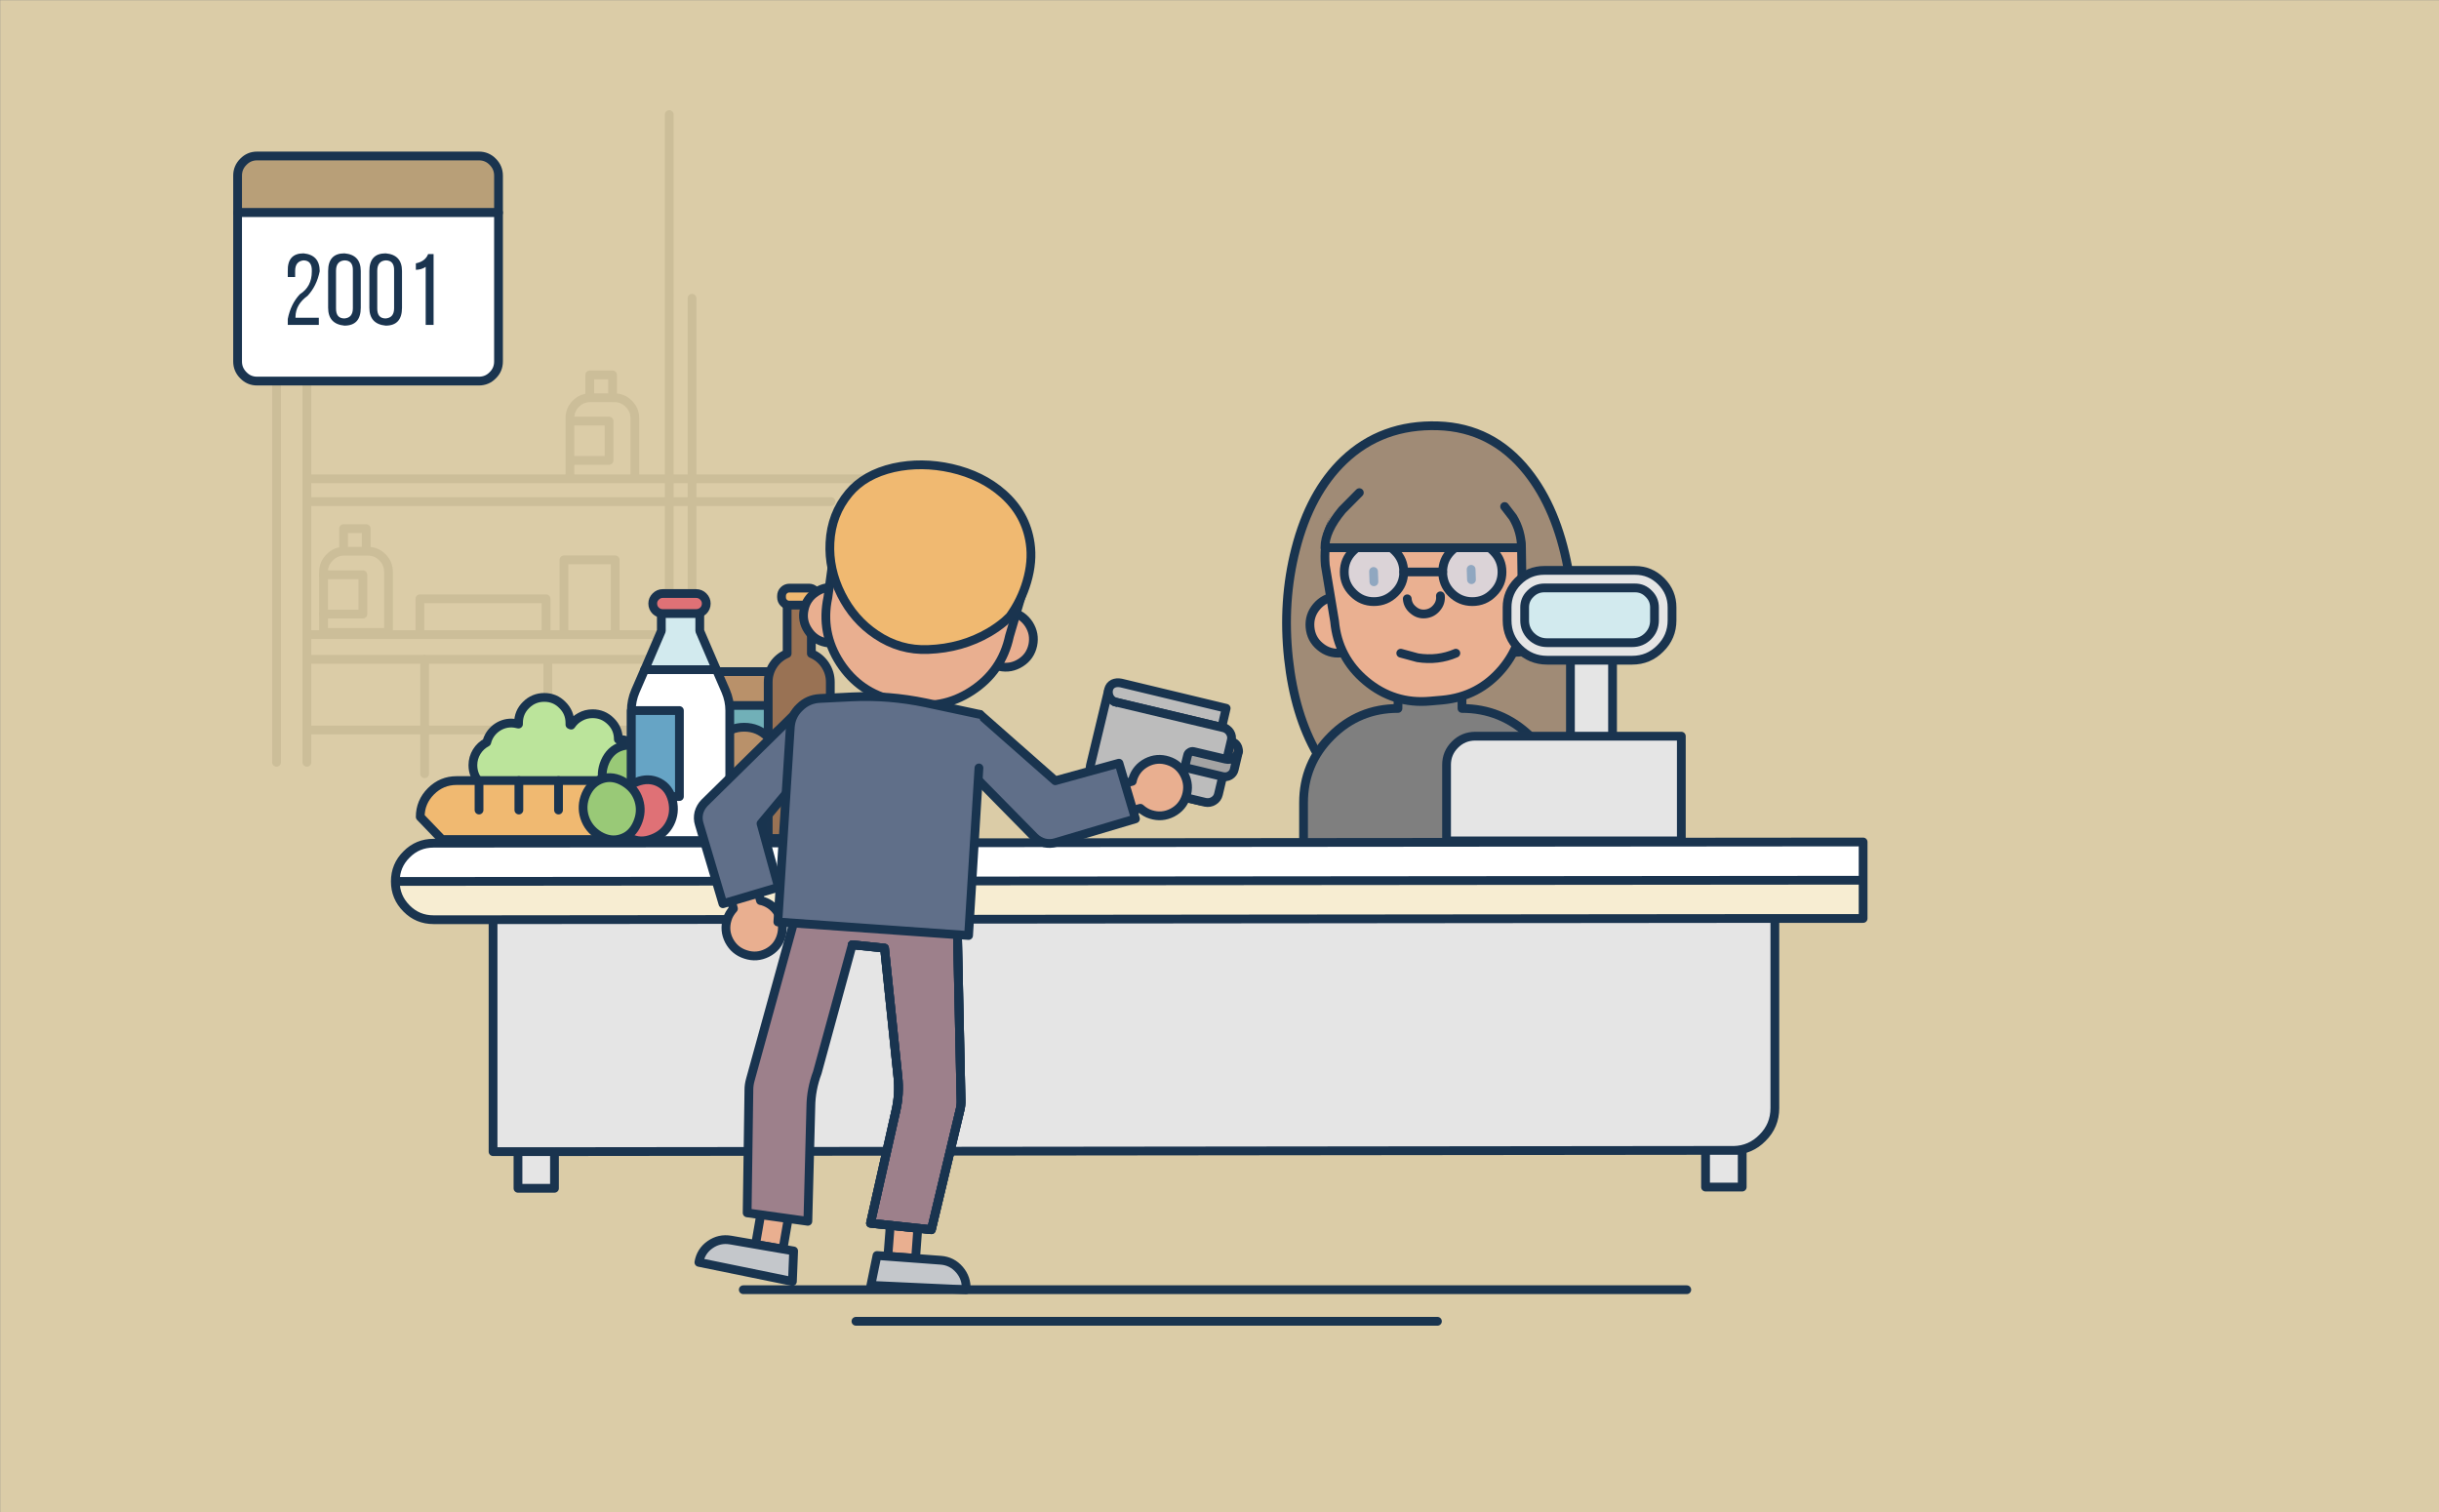 <?xml version="1.0"?>
<svg xmlns:xlink="http://www.w3.org/1999/xlink" xmlns="http://www.w3.org/2000/svg" baseProfile="basic" width="695" height="431" viewBox="0 0 695 431" image-rendering="optimizeSpeed" preserveAspectRatio="xMinYMin meet"><rect x="0" y="0" width="695" height="431" fill="#808080" stroke="none"/><defs><symbol id="b" overflow="visible"><path fill="#99C977" stroke="#19344F" stroke-width="2.5" stroke-linecap="round" stroke-linejoin="round" d="M-57.199-29.899q-1 0-1.75.7-.7.75-.7 1.75v55q0 1 .7 1.75.75.7 1.75.7l114.55-.05q1 0 1.75-.7.7-.75.7-1.75v-55q0-1-.7-1.75-.75-.7-1.75-.7l-114.55.05"/><path fill="#F2F9FD" d="M-43.699 14.051q3.65 3.9 4 9.2l79.55-.05q.35-5.3 4-9.15 3.6-3.85 8.85-4.55v-18.95q-5.25-.7-8.85-4.55-3.65-3.9-4-9.2l-79.55.05q-.35 5.3-4 9.2-3.65 3.85-8.9 4.5l.05 18.95q5.25.7 8.85 4.55"/><path fill="none" stroke="#19344F" stroke-width="2.5" stroke-linecap="round" stroke-linejoin="round" d="M-43.699 14.051q3.65 3.9 4 9.2l79.55-.05q.35-5.3 4-9.15 3.6-3.85 8.85-4.55v-18.95q-5.25-.7-8.85-4.55-3.65-3.9-4-9.2l-79.55.05q-.35 5.3-4 9.2-3.65 3.85-8.9 4.5l.05 18.95q5.25.7 8.85 4.55"/><path fill="#7FA75B" stroke="#19344F" stroke-width="2.5" stroke-linecap="round" stroke-linejoin="round" d="M.401-3.199v14.35h4.1v-18.1h-3.5l-4.8 2.25.7 3.15 3.45-1.65h.05"/><path fill="#7FA75B" d="M10.501 2.151q.05 4.1 1.65 6.55 1.8 2.75 5.15 2.75 3.35 0 5.15-2.6 1.7-2.5 1.7-6.85 0-4.05-1.55-6.5-1.75-2.75-5.15-2.75-3.4 0-5.25 2.75-1.7 2.5-1.7 6.65m5-4.65q.65-1.55 1.85-1.55 2.6 0 2.6 6.15t-2.55 6.15q-2.65 0-2.6-6.1-.05-3.05.7-4.65"/><path fill="none" stroke="#19344F" stroke-width="2.5" stroke-linecap="round" stroke-linejoin="round" d="M10.501 2.151q.05 4.1 1.65 6.55 1.8 2.75 5.15 2.75 3.35 0 5.15-2.6 1.7-2.5 1.7-6.85 0-4.05-1.55-6.5-1.75-2.75-5.15-2.75-3.4 0-5.25 2.75-1.7 2.5-1.7 6.65"/><path fill="none" stroke="#19344F" stroke-width="2.5" stroke-linecap="round" stroke-linejoin="round" d="M15.501-2.499q.65-1.55 1.85-1.55 2.6 0 2.6 6.15t-2.55 6.15q-2.65 0-2.6-6.1-.05-3.05.7-4.65"/><path fill="#7FA75B" d="M-21.999-6.599q-.7.7-1.2 1.85-.45 1.05-.45 2.35 0 1.95 1.15 3.4t3.65 2.15l.4.1v3.55l-.4-.4q-.25-.5-.35-1.75-.1-.65-.8-.65h-3.25q-.8 0-.8.75 0 3.75 2.4 5.4 1.2.75 3.2 1.05v1.75q0 .3.25.55.25.25.55.25h1.15q.8 0 .8-.8v-1.75q1.6-.25 2.85-1 2.6-1.65 2.6-5.1 0-2.7-1.9-4.2-1.25-.9-3.55-1.7v-3l.2.25q.2.65.25 1.3.1.7.75.7h3.2q.3 0 .55-.25.25-.25.25-.55-.15-3.35-2.45-4.85-1.1-.75-2.75-1v-.95q0-.3-.25-.55-.2-.2-.55-.2h-1.15q-.8 0-.8.75v.9q-1.1.2-1.3.3-1.25.4-2.25 1.35m3.55 2.7v2.15l-.05-.05q-.45-.35-.45-1t.3-.95l.2-.15m2.75 10.75v-2.55l.15.1q.4.35.4 1.05 0 1-.4 1.3l-.15.1"/><path fill="none" stroke="#19344F" stroke-width="2.5" stroke-linecap="round" stroke-linejoin="round" d="M-21.999-6.599q-.7.7-1.2 1.85-.45 1.05-.45 2.35 0 1.95 1.15 3.4t3.65 2.15l.4.1v3.55l-.4-.4q-.25-.5-.35-1.75-.1-.65-.8-.65h-3.25q-.8 0-.8.75 0 3.75 2.4 5.4 1.2.75 3.2 1.05v1.75q0 .3.25.55.25.25.55.25h1.15q.8 0 .8-.8v-1.75q1.6-.25 2.85-1 2.6-1.65 2.6-5.1 0-2.7-1.9-4.2-1.25-.9-3.55-1.7v-3l.2.25q.2.65.25 1.3.1.7.75.7h3.2q.3 0 .55-.25.25-.25.25-.55-.15-3.35-2.45-4.85-1.1-.75-2.75-1v-.95q0-.3-.25-.55-.2-.2-.55-.2h-1.15q-.8 0-.8.75v.9q-1.1.2-1.3.3-1.25.4-2.25 1.35"/><path fill="none" stroke="#19344F" stroke-width="2.5" stroke-linecap="round" stroke-linejoin="round" d="M-18.449-3.899v2.15l-.05-.05q-.45-.35-.45-1t.3-.95l.2-.15M-15.699 6.851v-2.55l.15.1q.4.35.4 1.05 0 1-.4 1.3l-.15.1"/></symbol></defs><g overflow="visible"><path fill="#DBCCA7" d="M697.25.051H.051v432.05H697.25V.051"/><path fill="none" stroke="#CCBE99" stroke-width="2.5" stroke-linecap="round" stroke-linejoin="round" d="M162.4 119.2q0-2.45 1.7-4.15m-1.7 4.95v-.8m0 12V120m0 16.45v-5.25m-74.95 5.25h74.95m-74.95 0v-38.1m0 44.6v-6.5m0 44.4v-37.9m0 44.95v-7.05m0 27.2V187.9m0 20.15v9.2m33.55-9.2H87.45m33.55 0v12.45m35.1-12.45H121m35.1 0v12.45m34.6-12.45h-34.6m34.6 0v12.45m0-32.6v20.15m0-27.2v7.05m0-44.95v37.9m6.5-37.9h-6.5m6.5 0v77.55m0-77.55h39.6m-39.6-6.5v6.5m0-6.5h49.7m-49.7 0V85m-6.5 51.45h6.5m-6.5 0V32.65m-9.8 103.8h9.8m-9.8-17.25v17.25m-1.75-21.4q1.75 1.7 1.75 4.15m-5.9-5.85q2.45 0 4.15 1.7m-4.6-1.7h.45m-.45-6.5v6.5m-6.5-6.5h6.5m-6.5 6.5v-6.5m-3.95 8.2q1.65-1.65 3.95-1.7M162.4 120h11.15v11.2H162.4m0 5.25h18.5m-6.35-23.1h-6.5M87.45 142.95H190.7v-6.5M190.7 180.85H87.45m0 7.05H190.7M175.3 159.55v21.3m-55.65 0v-10.2h35.95v10.2m5.1 0v-21.3h14.6M104.35 150.65H97.9v6.45q-2.3.05-3.95 1.75-1.75 1.7-1.75 4.15v17.25h18.5V163q0-2.45-1.7-4.15-1.7-1.75-4.15-1.75h-.5v-6.45M97.9 157.1h6.45"/><path fill="none" stroke="#CCBE99" stroke-width="2.5" stroke-linecap="round" stroke-linejoin="round" d="M92.2 163.8h11.2V175H92.2M121 208.05V187.9M156.1 208.05v-18.9M78.8 109.7v107.55"/><path fill="#A08B76" d="M446.75 161.751q-3.15-16.8-11.5-27.3-10-12.6-25.5-13.1-16-.5-26.85 9.85-9.6 9.2-13.7 25.3-3.8 14.8-2.05 31.1 1.75 16.1 8.2 27.25l67.55 5.7q6.55-11.55 6.9-28.85.2-12.8-3.05-29.95"/><path fill="none" stroke="#19344F" stroke-width="2.5" stroke-linecap="round" stroke-linejoin="round" d="M435.25 134.451q8.35 10.5 11.5 27.3 3.25 17.15 3.05 29.95-.35 17.3-6.9 28.85m-7.65-86.1q-10-12.6-25.5-13.1-16-.5-26.85 9.85-9.6 9.2-13.7 25.3-3.8 14.8-2.05 31.1 1.75 16.1 8.2 27.25"/><path fill="#7F7F7F" stroke="#19344F" stroke-width="2.5" stroke-linecap="round" stroke-linejoin="round" d="M398.4 198.951l-.05 2.95q-11.15 0-19 7.85-7.9 7.85-7.9 19v12h72.8v-12q0-11.05-8.25-19-8.2-7.85-19.4-7.85v-3.4l-18.2.45"/><path fill="#EAB091" stroke="#19344F" stroke-width="2.5" stroke-linecap="round" stroke-linejoin="round" d="M386.5 171.901q-2.55-2.15-5.9-1.85-3.3.3-5.45 2.85-2.15 2.55-1.85 5.9.3 3.35 2.85 5.45 2.55 2.15 5.9 1.85 3.35-.3 5.45-2.85 2.15-2.55 1.85-5.9-.3-3.3-2.85-5.45M440.2 177.151q-.3-3.35-2.85-5.5-2.6-2.15-5.9-1.85-3.35.3-5.45 2.85-2.15 2.55-1.85 5.9.25 3.35 2.85 5.45 2.55 2.15 5.85 1.85 3.35-.3 5.5-2.85 2.15-2.55 1.85-5.85"/><path fill="#EAB091" stroke="#19344F" stroke-width="2.5" stroke-linecap="round" stroke-linejoin="round" d="M433.8 172.251l-.25-16.15q-.7-8.1-5.9-12.9-5-4.6-12.8-5.05-5.05-.65-7.75-.4l-6.65-.2q-10.25-1.4-17.05 5.9-6.65 7.1-5.75 17.65l2.65 15.95q.95 10.35 8.9 17 8 6.7 18.35 5.75l3.45-.3q10.35-.95 17.05-8.9 6.65-7.95 5.75-18.35"/><path fill="none" stroke="#19344F" stroke-width="2.5" stroke-linecap="round" stroke-linejoin="round" d="M391.4 162.851l.1 2.95M419.2 162.251l.1 2.95"/><path fill="#D4E7FF" fill-opacity=".639" d="M413.55 157q-2.45 2.45-2.45 5.95t2.45 5.95q2.5 2.5 6 2.5t5.95-2.5q2.5-2.45 2.5-5.95t-2.5-5.95q-2.45-2.5-5.95-2.5t-6 2.5"/><path fill="none" stroke="#19344F" stroke-width="2.5" stroke-linecap="round" stroke-linejoin="round" d="M411.1 163.001q0 3.5 2.45 5.95 2.5 2.5 6 2.5t5.95-2.5q2.5-2.45 2.5-5.95t-2.5-5.95q-2.45-2.5-5.95-2.5t-6 2.5q-2.45 2.45-2.45 5.95"/><path fill="#D4E7FF" fill-opacity=".639" d="M385.55 157q-2.5 2.45-2.5 5.95t2.5 5.95q2.45 2.5 5.95 2.5t6-2.5q2.5-2.45 2.5-5.95t-2.5-5.95q-2.5-2.5-6-2.5t-5.95 2.5"/><path fill="none" stroke="#19344F" stroke-width="2.5" stroke-linecap="round" stroke-linejoin="round" d="M397.5 157.051q-2.5-2.5-6-2.5t-5.95 2.5q-2.5 2.45-2.5 5.95t2.5 5.95q2.45 2.5 5.95 2.5t6-2.5q2.5-2.45 2.5-5.95t-2.5-5.95M402.7 173.851q-1.55-1.25-1.7-3.2m1.7 3.2q1.5 1.3 3.45 1.1 1.95-.2 3.2-1.7 1.3-1.5 1.1-3.45"/><path fill="#EAB091" d="M414.85 186.151h-15.7l4.8 1.3q5.8.9 10.9-1.3"/><path fill="none" stroke="#19344F" stroke-width="2.5" stroke-linecap="round" stroke-linejoin="round" d="M403.95 187.451q5.8.9 10.9-1.3m-10.9 1.3l-4.8-1.3"/><path fill="#A08B76" d="M433.55 156.101q3.5-9.5-3.6-16.6-8.3-8.35-27.2-6.65-17.25 1.55-22.95 12.55-2.85 5.5-2.25 10.7h56"/><path fill="none" stroke="#19344F" stroke-width="2.5" stroke-linecap="round" stroke-linejoin="round" d="M433.55 156.101q-.05-4.7-2.45-8.7l-2.35-3.05m4.8 11.75h-56q-.05-4.8 4.9-10.75l4.9-4.95"/><path fill="none" stroke="#1A344F" stroke-width="2.5" stroke-linecap="round" stroke-linejoin="round" d="M411.1 163.001H400M448.6 173.051h-17.95"/><path fill="#E5E5E5" stroke="#1A344F" stroke-width="2.5" stroke-linecap="round" stroke-linejoin="round" d="M459.5 224.951v-43.25h-12v43.25h12"/><path fill="#E5E5E5" stroke="#1A344F" stroke-width="2.5" stroke-linecap="round" stroke-linejoin="round" d="M476.45 176.801v-3.7q0-4.35-3.1-7.45-3.1-3.1-7.45-3.1h-25.85q-4.4 0-7.5 3.1-3.1 3.1-3.1 7.45v3.7q0 4.7 3.35 8 3.35 3.35 8.05 3.35h24.25q4.7 0 8-3.35 3.35-3.3 3.35-8"/><path fill="#D2EAEE" stroke="#1A344F" stroke-width="2.5" stroke-linecap="round" stroke-linejoin="round" d="M471.45 176.801v-3.7q0-2.3-1.65-3.9-1.6-1.65-3.9-1.65h-25.85q-2.3 0-3.95 1.65-1.65 1.6-1.65 3.9v3.7q0 2.65 1.85 4.5 1.9 1.85 4.55 1.85h24.25q2.65 0 4.5-1.85t1.85-4.5"/><path fill="#E5E5E5" stroke="#1A344F" stroke-width="2.5" stroke-linecap="round" stroke-linejoin="round" d="M420.4 209.801q-3.4 0-5.8 2.4t-2.4 5.75v21.7h66.9v-29.85h-58.7"/><g transform="translate(119.7 203.55)"><animateTransform attributeName="transform" additive="replace" type="translate" repeatCount="indefinite" dur="4.95s" keyTimes="0;0.01;0.02;0.03;0.04;0.051;0.061;0.071;0.081;0.091;0.101;0.111;0.121;0.131;0.141;0.152;0.162;0.172;0.182;0.192;0.202;0.212;0.879;0.889;1" values="119.7,203.55;146,203.55;171,203.55;194.75,203.6;217.2,203.6;238.35,203.6;258.25,203.6;276.85,203.6;294.15,203.6;310.2,203.6;324.95,203.6;338.4,203.65;350.6,203.65;361.5,203.65;371.1,203.65;379.45,203.65;386.5,203.65;392.3,203.65;396.8,203.65;400,203.65;401.9,203.65;402.55,203.65;402.55,203.65;119.7,203.55;119.7,203.55" calcMode="discrete"/><path fill="#BBE49B" stroke="#19344F" stroke-width="2.5" stroke-linecap="round" stroke-linejoin="round" d="M16.151 10.651q-1.1 1.8-1.1 3.85 0 3.05 2.15 5.2 2.15 2.15 5.2 2.15 1.85 0 3.4-.85.6 2.4 2.6 4 1.95 1.55 4.5 1.55 1.3 0 2.4-.45 2.2 3.1 6 3.1 2.3 0 4.2-1.3 1.85-1.35 2.65-3.45l1 .1q3.55 0 5.8-2.85.75.15 1.55.15 3.05 0 5.15-2.15 2.15-2.15 2.15-5.2 0-3.05-2.15-5.2-2.1-2.15-5.15-2.15 0-3.05-2.15-5.15-2.15-2.15-5.2-2.15-1.9 0-3.5.9-1.6.85-2.6 2.35l-.35-.15v-.45q0-3.05-2.15-5.15-2.1-2.15-5.15-2.15-3.05 0-5.2 2.15-2.15 2.1-2.15 5.15v.3q-1.2-.3-2-.3-2.5 0-4.5 1.55-1.95 1.55-2.55 3.95-1.8.95-2.85 2.65"/><path fill="#F0B971" stroke="#1A344F" stroke-width="2.5" stroke-linecap="round" stroke-linejoin="round" d="M10.401 18.901q-4.25 0-7.3 3.05t-3.05 7.3l6.2 6.45h53l6.4-6.45q0-4.3-3-7.3-3.05-3.05-7.3-3.05h-44.95"/><path fill="none" stroke="#1A344F" stroke-width="2.5" stroke-linecap="round" stroke-linejoin="round" d="M16.801 18.901v8.4M28.151 18.901v8.4M39.451 18.901v8.4M50.751 18.901v8.4"/><path fill="#71B0B8" stroke="#1A344F" stroke-width="2.5" stroke-linecap="round" stroke-linejoin="round" d="M109.001-10.399h-32.9v45.2h32.9v-45.2"/><path fill="#B9916A" stroke="#1A344F" stroke-width="2.5" stroke-linecap="round" stroke-linejoin="round" d="M74.951-3.899q1.4 1.4 3.4 1.4h28.75q2 0 3.4-1.4 1.4-1.45 1.4-3.45t-1.4-3.4q-1.4-1.4-3.4-1.4h-28.75q-2 0-3.4 1.4-1.45 1.4-1.45 3.4t1.45 3.45M85.551 6.501q-2.8 2.8-2.8 6.75 0 4 2.8 6.8 2.85 2.8 6.8 2.8 3.95 0 6.75-2.8t2.8-6.8q0-3.95-2.8-6.75t-6.75-2.8q-3.95 0-6.8 2.8"/><path fill="none" stroke="#1A344F" stroke-width="2.5" stroke-linecap="round" stroke-linejoin="round" d="M109.001 29.951h-32.9"/><path fill="#99C977" stroke="#19344F" stroke-width="2.5" stroke-linecap="round" stroke-linejoin="round" d="M52.701 13.551q-1.4 3.3-.35 6.6 1.05 3.25 4.1 5.15 3.2 1.9 6.3.9 3.1-1.05 4.6-4.45 1.45-3.3.4-6.55-1.05-3.25-4.1-5.1-3.2-1.95-6.3-.95-3.15 1-4.65 4.4"/><path fill="#D2EAEE" stroke="#1A344F" stroke-width="2.5" stroke-linecap="round" stroke-linejoin="round" d="M79.701-30.599h-10.95v6.85l-4.75 11.05h20.45l-4.75-11.05v-6.85"/><path fill="#FFF" stroke="#1A344F" stroke-width="2.5" stroke-linecap="round" stroke-linejoin="round" d="M61.351-6.599q-1.15 2.7-1.15 5.55v27.95q0 3.8 2.7 6.45 2.65 2.65 6.45 2.65h9.75q3.8 0 6.45-2.65 2.7-2.65 2.7-6.45v-27.95q0-2.85-1.15-5.55l-2.65-6.1h-20.45l-2.65 6.1"/><path fill="#DF7176" stroke="#1A344F" stroke-width="2.5" stroke-linecap="round" stroke-linejoin="round" d="M67.151-29.499q.85.8 2 .8h9.5q1.2 0 2.05-.8.85-.85.85-2.05 0-1.15-.85-2-.85-.85-2.05-.85h-9.5q-1.15 0-2 .85-.85.85-.85 2 0 1.2.85 2.05"/><path fill="#66A4C5" stroke="#1A344F" stroke-width="2.5" stroke-linecap="round" stroke-linejoin="round" d="M60.201-1.049v24.5h13.7v-24.5h-13.7"/><path fill="#DF7176" stroke="#1A344F" stroke-width="2.5" stroke-linecap="round" stroke-linejoin="round" d="M61.701 19.301q-3.3 1.3-4.9 4.35-1.55 3.1-.7 6.55.85 3.6 3.8 5.1 2.9 1.5 6.35.15 3.4-1.3 4.95-4.35 1.55-3.05.7-6.55-.9-3.6-3.8-5.1-2.95-1.5-6.4-.15"/><path fill="#99C977" stroke="#19344F" stroke-width="2.5" stroke-linecap="round" stroke-linejoin="round" d="M51.901 18.401q-3.15 1.05-4.65 4.45-1.4 3.3-.35 6.55 1.05 3.25 4.1 5.15 3.2 1.9 6.3.9 3.15-1 4.6-4.4 1.45-3.3.4-6.6-1.05-3.25-4.1-5.1-3.2-1.95-6.3-.95"/><path fill="#997254" stroke="#1A344F" stroke-width="2.5" stroke-linecap="round" stroke-linejoin="round" d="M104.601-17.299q-2.45 1.05-3.9 3.2-1.5 2.25-1.5 4.95v44.55h17.7v-44.55q0-2.7-1.5-4.95-1.45-2.15-3.9-3.2v-17.8h-6.9v17.8"/><path fill="#F0B971" stroke="#1A344F" stroke-width="2.5" stroke-linecap="round" stroke-linejoin="round" d="M112.451-35.299q-.7-.65-1.6-.65h-5.6q-.95 0-1.6.65-.65.65-.65 1.6v.35q0 .95.65 1.6.65.65 1.6.65h5.6q.9 0 1.6-.65.65-.65.65-1.6v-.35q0-.95-.65-1.6"/><path fill="#DF7176" stroke="#1A344F" stroke-width="2.5" stroke-linecap="round" stroke-linejoin="round" d="M99.201 8.351v10.4h17.7v-10.4h-17.7"/></g><path fill="#F7EDD2" d="M530.9 261.75v-10.9l-418.25.35q0 4.5 3.2 7.7 3.15 3.2 7.7 3.2h16.95l365.25-.35h25.15"/><path fill="#FFF" d="M530.9 250.85v-10.9l-407.35.35q-4.55 0-7.7 3.2-3.2 3.15-3.2 7.7l418.25-.35"/><path fill="#E5E5E5" d="M502.2 324.3q3.55-3.5 3.55-8.5v-54.05l-365.25.35v66.1H158l328-.35h8.05q4.771-.123 8.15-3.55"/><path fill="#E5E5E5" d="M493.7 327.85H486v10.45h10.45v-10.45h-2.75M158 328.2h-10.4v10.45H158V328.2"/><path fill="none" stroke="#1A344F" stroke-width="2.5" stroke-linecap="round" stroke-linejoin="round" d="M530.9 250.85v-10.9l-407.35.35q-4.55 0-7.7 3.2-3.2 3.15-3.2 7.7 0 4.5 3.2 7.7 3.15 3.2 7.7 3.2h16.95v66.1h7.1v10.45H158V328.2l328-.35v10.45h10.45v-10.45h-2.4q4.771-.123 8.15-3.55 3.55-3.5 3.55-8.5v-54.05h25.15v-10.9M530.9 250.85l-418.25.35m27.85 10.9l365.25-.35M147.6 328.2H158m328-.35h8.05"/><path fill="#E9AF90" stroke="#19344F" stroke-width="2.5" stroke-linecap="round" stroke-linejoin="round" d="M221 208.901q1.1-1.25 2.75-1.4 1.65-.15 2.95.95 1.25 1.05 1.4 2.7.15 1.65-.9 2.9l-16.8 19.85 6.3 22.75.65.15q3.15 1 4.7 4 1.5 2.95.5 6.1-1 3.15-3.95 4.65-3 1.5-6.15.45-3.15-1-4.7-3.95-1.5-2.95-.5-6.1.45-1.55 1.75-3l-6.9-25q-.3-1.2.05-2.25.2-.75.75-1.35l18.1-21.45"/><path fill="#606F89" d="M199.15 231.601q.45-1.6 1.6-2.8l27.35-26.9 8.1 7.75-2.85 5.25-16.5 19.8 5 18.15-15.85 4.7-6.75-22.7q-.5-1.6-.1-3.25"/><path fill="none" stroke="#19344F" stroke-width="2.5" stroke-linecap="round" stroke-linejoin="round" d="M199.15 231.601q.45-1.6 1.6-2.8l27.35-26.9 8.1 7.75m-37.05 21.95q-.4 1.65.1 3.25l6.75 22.7 15.85-4.7-5-18.15 16.5-19.8"/><path fill="#A08B76" stroke="#19344F" stroke-width="2.5" stroke-linecap="round" stroke-linejoin="round" d="M352.5 212.501q.55.9.3 1.95-.25 1.05-1.15 1.6-.9.55-1.95.3-1.05-.2-1.6-1.15-.55-.9-.3-1.95.2-1.05 1.15-1.6.9-.55 1.95-.3 1.05.25 1.6 1.15"/><path fill="#BCBCBC" stroke="#19344F" stroke-width="2.5" stroke-linecap="round" stroke-linejoin="round" d="M311.05 220.101q-.6-.9-.35-1.9l5.1-21.2 30.6 12.65q1.25.05 1.65.1.6.05.4.85l-3.4 15.65q-.25 1.05-1.15 1.65-.95.6-1.95.35l-29.35-7q-1-.2-1.55-1.15"/><path fill="#BCBCBC" d="M317.2 194.851q.95-.45 2.25-.2l29.95 7.2-1.275 5.45-29.975-7.15q-1.25-.3-1.9-1.35-.6-1.1-.35-2.3.3-1.15 1.3-1.65M348.125 207.301l1.075.25-1.3.7.225-.95"/><path fill="#BCBCBC" d="M317.2 194.851q.95-.45 2.25-.2l29.95 7.2-1.275 5.45-29.975-7.15q-1.25-.3-1.9-1.35-.6-1.1-.35-2.3.3-1.15 1.3-1.65"/><path fill="none" stroke="#19344F" stroke-width="2.5" stroke-linecap="round" stroke-linejoin="round" d="M349.4 201.851l-29.95-7.2m28.675 12.65l1.275-5.45m-1.275 5.45l1.075.25m-1.075-.25l-.225.95m-29.75-8.1l29.975 7.15m-31.875-8.5q.65 1.05 1.9 1.35m-2.25-3.65q-.25 1.2.35 2.3m.95-3.95q-1 .5-1.3 1.65m3.55-1.85q-1.3-.25-2.25.2"/><path fill="#BCBCBC" d="M331.35 225.751l-13.75-25.75 31.05 7.4q1.2.3 1.85 1.35.65 1.05.35 2.25l-3.65 15.35q-.3 1.25-1.4 1.9-1.05.65-2.35.4l-12.1-2.9"/><path fill="none" stroke="#19344F" stroke-width="2.5" stroke-linecap="round" stroke-linejoin="round" d="M347.2 226.351q-.3 1.25-1.4 1.9-1.05.65-2.35.4l-12.1-2.9m15.85.6l3.65-15.35q.3-1.2-.35-2.25-.65-1.05-1.85-1.35l-31.05-7.4"/><path fill="#A3A3A3" d="M338.4 215.301q.1-.6.65-.9.5-.35 1.1-.2l9.1 2.15q1.25.3 2.3-.35.941-.556 1.3-1.55l-1.15 4.85q-.25 1.1-1.25 1.7-.95.55-2.05.3l-9.4-2.25q-.6-.1-.95-.65-.3-.5-.15-1.1l.5-2"/><path fill="#A3A3A3" d="M338.4 215.301q.1-.6.65-.9.5-.35 1.1-.2l9.1 2.15q1.25.3 2.3-.35.941-.556 1.3-1.55l-1.15 4.85q-.25 1.1-1.25 1.7-.95.55-2.05.3l-9.4-2.25q-.6-.1-.95-.65-.3-.5-.15-1.1l.5-2"/><path fill="none" stroke="#19344F" stroke-width="2.5" stroke-linecap="round" stroke-linejoin="round" d="M340.15 214.201q-.6-.15-1.1.2m10.2 1.95l-9.1-2.15m11.4 1.8q-1.05.65-2.3.35m3.6-1.9q-.359.994-1.3 1.55m1.3-1.55q.057-.169.1-.35m-1.25 5.2l1.15-4.85m-2.4 6.55q1-.6 1.25-1.7m-3.3 2q1.1.25 2.05-.3m-11.45-1.95l9.4 2.25m-10.35-2.9q.35.55.95.65m-1.1-1.75q-.15.6.15 1.1m.35-3.1l-.5 2m1.15-2.9q-.55.3-.65.9"/><path fill="#E9AF90" stroke="#19344F" stroke-width="2.5" stroke-linecap="round" stroke-linejoin="round" d="M274.4 212.651q1.1-1.25 2.75-1.4 1.6-.15 2.9.9l19.85 16.8 22.75-6.3.15-.65q1-3.15 3.95-4.7 2.95-1.5 6.1-.5 3.15 1 4.65 3.95 1.5 2.95.5 6.15-1 3.15-3.95 4.7-2.95 1.5-6.1.5-1.55-.45-3-1.75l-25 6.9q-1.2.3-2.25-.05-.75-.2-1.35-.75l-21.45-18.1q-1.25-1.1-1.4-2.75-.15-1.65.9-2.95"/><path fill="#606F89" d="M275.6 203.151l3.65.45 21.45 18.9 18.15-5 4.7 15.85-22.7 6.75q-1.6.5-3.25.1-1.6-.45-2.8-1.6l-26.9-27.35 7.7-8.1"/><path fill="none" stroke="#19344F" stroke-width="2.5" stroke-linecap="round" stroke-linejoin="round" d="M279.25 203.601l21.45 18.9 18.15-5 4.7 15.85-22.7 6.75q-1.6.5-3.25.1-1.6-.45-2.8-1.6l-26.9-27.35 7.7-8.1"/><path fill="#E9AF90" stroke="#19344F" stroke-width="2.5" stroke-linecap="round" stroke-linejoin="round" d="M282.2 175.551q2.75-1.8 6-1.1 3.2.7 5 3.45 1.75 2.75 1.1 5.95-.7 3.25-3.45 5-2.8 1.8-6 1.1-3.2-.65-5-3.4-1.8-2.8-1.1-6 .65-3.2 3.45-5M229.15 173.701q.65-3.2 3.45-5 2.75-1.8 6-1.15 3.2.7 5 3.45 1.75 2.8 1.1 6-.65 3.2-3.45 5-2.75 1.8-6 1.1-3.2-.65-5-3.45-1.8-2.75-1.1-5.95"/><path fill="#E9AF90" stroke="#19344F" stroke-width="2.5" stroke-linecap="round" stroke-linejoin="round" d="M235.9 170.301l2.15-15.8q3.65-17.05 27.85-11.9l10.95.25q9.95-.15 13.85 6.5 3.65 6.15 1.45 16.7l-4.5 15.25q-2.15 10-10.75 15.6t-18.6 3.45l-3.35-.7q-10-2.15-15.6-10.75-5.55-8.6-3.45-18.6"/><path fill="#F0B971" stroke="#1A344F" stroke-width="2.5" stroke-linecap="round" stroke-linejoin="round" d="M254.65 133.301q7.95-1.75 16.45.15 8.75 2 14.7 7.25 6.55 5.8 7.75 14.15.75 5.2-.95 10.95-1.55 5.3-4.85 9.9l-1.5 1.4q-1.95 1.65-4.4 3.1-7.8 4.55-17.35 4.9-8.05.35-14.85-4.25-6.35-4.25-9.95-11.45-3.6-7.2-3.2-14.75.4-8.1 5.4-14.1 4.45-5.35 12.75-7.25"/><path fill="#E9AF90" stroke="#19344F" stroke-width="2.5" stroke-linecap="round" stroke-linejoin="round" d="M225.3 343.251l-2.2 12.75-7.8-1.35 2.2-12.75 7.8 1.35"/><path fill="#C4C7CB" stroke="#19344F" stroke-width="2.5" stroke-linecap="round" stroke-linejoin="round" d="M208.2 353.401l17.95 3.1-.35 8.7-26.65-5.45q.55-3.2 3.2-5.05 2.65-1.85 5.85-1.3"/><path fill="#E9AF90" stroke="#19344F" stroke-width="2.5" stroke-linecap="round" stroke-linejoin="round" d="M253 358.001l1-12.85 7.85.6-.95 12.85-7.9-.6"/><path fill="#9D808B" d="M227.95 256.451l4.4.15.2-1.2 11.55 1.7 2.05.1-.05.2 19.85 2.9 2.9-3 4.3 4.05-15.5 8.8-14.8-.9-9.95 36.4q-1.8 4.8-1.85 9.75l-.85 32.65-17.3-2.4.5-35.1q0-1.35.4-2.8l14.15-51.3"/><path fill="none" stroke="#19344F" stroke-width="2.5" stroke-linecap="round" stroke-linejoin="round" d="M232.35 256.601l-4.4-.15-14.15 51.3q-.4 1.45-.4 2.8l-.5 35.1 17.3 2.4.85-32.65q.05-4.95 1.85-9.75l9.95-36.4 14.8.9m-25.3-13.55l.2-1.2 11.55 1.7 2.05.1-.05.2 19.85 2.9 2.9-3 4.3 4.05"/><path fill="#9D808B" d="M227.7 254.001l5.2-2.9 2 3.65 19.95 2.05.05-.2 2 .4 11.65 1.2-.15 1.2 4.3.9 1.15 53.25q.05 1.45-.3 2.8l-8.15 34.1-17.35-1.85 7.2-31.9q1.15-4.9.6-9.9l-3.8-36.6-9.2-.95-16.6-14.45.1-.95 1.35.15"/><path fill="none" stroke="#19344F" stroke-width="2.5" stroke-linecap="round" stroke-linejoin="round" d="M227.7 254.001l5.2-2.9 2 3.65 19.95 2.05.05-.2 2 .4 11.65 1.2-.15 1.2 4.3.9 1.15 53.25q.05 1.45-.3 2.8l-8.15 34.1-17.35-1.85 7.2-31.9q1.15-4.9.6-9.9l-3.8-36.6-9.2-.95m-15.15-15.25l-1.35-.15-.1.95"/><path fill="none" stroke="#19344F" stroke-width="2.5" stroke-linecap="round" stroke-linejoin="round" d="M227.7 254.001l5.2-2.9 2 3.65 19.95 2.05.05-.2 2 .4 11.65 1.2-.15 1.2 4.3.9 1.15 53.25q.05 1.45-.3 2.8l-8.15 34.1-17.35-1.85 7.2-31.9q1.15-4.9.6-9.9l-3.8-36.6-9.2-.95m-15.15-15.25l-1.35-.15-.1.95"/><path fill="none" stroke="#19344F" stroke-width="2.5" stroke-linecap="round" stroke-linejoin="round" d="M227.7 254.001l5.2-2.9 2 3.65 19.95 2.05.05-.2 2 .4 11.65 1.2-.15 1.2 4.3.9 1.15 53.25q.05 1.45-.3 2.8l-8.15 34.1-17.35-1.85 7.2-31.9q1.15-4.9.6-9.9l-3.8-36.6-9.2-.95m-15.15-15.25l-1.35-.15-.1.95"/><path fill="#606F89" d="M227.9 201.551q2.4-2.35 5.75-2.5l9.15-.45q10.45-.5 21 1.7l15.45 3.3-.3 15.25-2.95 47.75-54.35-3.85 3.55-55.55q.25-3.35 2.7-5.65"/><path fill="none" stroke="#19344F" stroke-width="2.5" stroke-linecap="round" stroke-linejoin="round" d="M227.9 201.551q2.4-2.35 5.75-2.5l9.15-.45q10.45-.5 21 1.7l15.45 3.3m-51.35-2.05q-2.45 2.3-2.7 5.65l-3.55 55.55 54.35 3.85 2.95-47.75"/><path fill="#C4C7CB" stroke="#19344F" stroke-width="2.5" stroke-linecap="round" stroke-linejoin="round" d="M268.1 359.151q3.2.25 5.3 2.7 2.1 2.45 1.9 5.7l-27.15-1.25 1.75-8.5 18.2 1.35"/><g transform="translate(104.8 76.45)"><animateTransform attributeName="transform" additive="replace" type="translate" repeatCount="indefinite" dur="4.95s" keyTimes="0;0.101;0.111;0.121;0.141;0.152;0.162;0.172;0.182;0.192;1" values="104.8,76.45;104.8,76.45;104.8,76.5;104.8,76.45;104.8,76.45;104.75,76.4;104.8,76.4;104.8,76.4;104.75,76.4;104.8,76.45;104.8,76.45" calcMode="discrete"/><animateTransform attributeName="transform" additive="sum" type="scale" repeatCount="indefinite" dur="4.95s" keyTimes="0;0.061;0.071;0.081;0.091;0.101;0.111;0.121;0.131;0.141;0.152;0.162;0.172;0.182;0.192;1" values="1,1;1,1;0.933,0.933;0.867,0.867;0.8,0.8;0.87,0.87;0.94,0.94;1.01,1.01;1.08,1.08;1.15,1.15;1.12,1.12;1.09,1.09;1.06,1.06;1.03,1.03;1,1;1,1" calcMode="discrete"/><path fill="#B89F78" stroke="#1A344F" stroke-width="2.5" stroke-linecap="round" stroke-linejoin="round" d="M37.251-26.399q0-2.3-1.65-3.95-1.6-1.65-3.95-1.65h-63.2q-2.3 0-3.9 1.65-1.65 1.65-1.65 3.95v10.55h74.35v-10.55"/><path fill="#FFF" stroke="#1A344F" stroke-width="2.5" stroke-linecap="round" stroke-linejoin="round" d="M-35.449 30.501q1.6 1.65 3.9 1.65h63.2q2.35 0 3.95-1.65 1.65-1.6 1.65-3.95v-42.4h-74.35v42.4q0 2.3 1.65 3.95"/><path fill="#1A344F" d="M-13.699.851q0-4.65-4.6-5.1-4.65 0-4.5 5.1v1.65h2.1V.751q0-2.7 2.35-3 2.55 0 2.4 3.2 0 4.3-3.4 6.45-2.6 2.75-3.45 7.05v1.7h8.85v-2.05h-6.65v-.3q.05-3.5 3.45-5.95 2.6-2.8 3.45-7M-6.649-4.249q-4.65 0-4.65 5.05v10.45q0 4.65 4.65 5.1 4.65 0 4.65-5.1V.801q0-4.65-4.65-5.05m2.4 4.95v10.7q0 2.7-2.4 2.9-2.45 0-2.4-2.9V.701q0-2.75 2.4-2.95 2.5 0 2.4 2.95M5.101-4.249q-4.65 0-4.65 5.05v10.45q0 4.65 4.65 5.1 4.65 0 4.65-5.1V.801q0-4.65-4.65-5.05m2.4 4.95v10.7q0 2.7-2.4 2.9-2.45 0-2.4-2.9V.701q0-2.75 2.4-2.95 2.5 0 2.4 2.95M13.701.451q1.65-.05 2.8-.85v16.55h2.25v-20.2h-1.55q-.8 2.1-3.5 2.65v1.85"/></g><g mask="url(#a)"><path fill="#CBD2DD" d="M695.1 432.05V0H0v432.05h695.1"/><path fill="#B7B7B7" fill-opacity=".188" d="M421.4 38.35H0V338.3h421.4V38.35"/><path fill="none" stroke="#1A344F" stroke-width="2.5" stroke-linecap="round" stroke-linejoin="round" d="M674.851 338.351H24.501"/></g><g mask="url(#a)"><path fill="#787D96" d="M426.601 127.351q-10.75-7.1-25.1-5.8-10.6.95-17.15 8-3.3 3.55-4.45 6.85-1.1-.4-2.45-.05-2.7.6-3.9 4.15-3.9 11.7-5.3 19.85-3 17 2.15 24.9 5.05 7.75 12 8.9 3.5.55 5.95-.45l37.15.85q12.75 0 17.55-9.9 5-10.4.55-30.15-4.2-18.7-17-27.15"/><path fill="none" stroke="#19344F" stroke-width="2.5" stroke-linecap="round" stroke-linejoin="round" d="M426.601 127.351q-10.75-7.1-25.1-5.8-10.6.95-17.15 8-3.3 3.55-4.45 6.85-1.1-.4-2.45-.05-2.7.6-3.9 4.15-3.9 11.7-5.3 19.85-3 17 2.15 24.9 5.05 7.75 12 8.9 3.5.55 5.95-.45m38.25-66.35q12.8 8.45 17 27.15 4.45 19.75-.55 30.15-4.8 9.9-17.55 9.9"/><path fill="#F06792" d="M369.701 228.751v12h72.8v-12q0-11.15-7.9-19-7.85-7.85-19-7.85h-18.2q-11.2 0-19.4 7.85-8.3 7.95-8.3 19"/><path fill="none" stroke="#19344F" stroke-width="2.5" stroke-linecap="round" stroke-linejoin="round" d="M369.701 228.751v12h72.8v-12q0-11.15-7.9-19-7.85-7.85-19-7.85m-45.9 26.85q0-11.05 8.3-19 8.2-7.85 19.4-7.85"/><path fill="#EAB091" stroke="#19344F" stroke-width="2.5" stroke-linecap="round" stroke-linejoin="round" d="M417.701 195.901l-21.25-.2 10.15 30.1 4.3-10.3 6.8-19.6"/><path fill="#FFF" stroke="#19344F" stroke-width="2.5" stroke-linecap="round" stroke-linejoin="round" d="M401.751 211.651l4.85 14.15 5.65-14.2q-.55 1.1-2.15 1.7-3.2 1.1-8.35-1.65"/><path fill="none" stroke="#19344F" stroke-width="2.5" stroke-linecap="round" stroke-linejoin="round" d="M406.601 238.251v-12.45"/><path fill="#EAB091" stroke="#19344F" stroke-width="2.5" stroke-linecap="round" stroke-linejoin="round" d="M438.801 172.901q-2.15-2.55-5.45-2.85-3.35-.3-5.9 1.85-2.55 2.15-2.85 5.45-.3 3.35 1.85 5.9 2.1 2.55 5.45 2.85 3.35.3 5.9-1.85 2.55-2.1 2.85-5.45.3-3.35-1.85-5.9M376.651 171.651q-2.6 2.15-2.85 5.5-.3 3.3 1.85 5.85 2.1 2.55 5.45 2.85 3.3.3 5.9-1.85 2.55-2.1 2.85-5.45.3-3.35-1.85-5.9-2.15-2.55-5.5-2.85-3.3-.3-5.85 1.85"/><path fill="#CC977A" d="M399.851 203.951l13.35 3.15 3.4-10.3-19.3-.85 2.55 8"/><path fill="#EAB091" stroke="#19344F" stroke-width="2.5" stroke-linecap="round" stroke-linejoin="round" d="M380.401 156.101l-.2 16.15q-.95 10.4 5.75 18.35 6.65 7.95 17 8.9l3.45.3q10.35.95 18.35-5.75 7.95-6.65 8.9-17l2.65-15.95q.9-10.55-5.75-17.65-6.8-7.3-17.05-5.9l-6.6.2q-1.65-.15-4 .05-3.45.35-3.8.35-7.75.4-12.75 5.05-5.2 4.8-5.95 12.9"/><path fill="#D6A183" d="M434.651 167.551l.45-3.4q-2.85.3-6.9-.55-8.15-1.65-14.2-7.3-8.15-7.55-12.45-10.8-5.5-4.1-9.6-5.1l-5.2 3.15 4.9 4.8q6.15 5.65 12.2 9.95 19.35 13.85 30.8 9.25"/><path fill="none" stroke="#19344F" stroke-width="2.5" stroke-linecap="round" stroke-linejoin="round" d="M422.551 160.851l-.1 4.95M394.801 160.251l-.15 4.95M411.301 173.851q1.5-1.25 1.65-3.2m-1.65 3.2q-1.5 1.3-3.5 1.1-1.95-.2-3.2-1.7-1.25-1.5-1.1-3.45"/><path fill="#EAB091" d="M414.801 186.151h-15.7q5.15 2.2 10.95 1.3 2.9-.4 4.75-1.3"/><path fill="none" stroke="#19344F" stroke-width="2.5" stroke-linecap="round" stroke-linejoin="round" d="M410.051 187.451q-5.8.9-10.95-1.3m10.95 1.3q2.9-.4 4.75-1.3"/><path fill="#787D96" d="M385.401 137.101l-9.5 4.15 12.95-3.85 5.45 2.7q7.7 4.8 18.65 15.1 11 10.3 20.75 8.4 4.85-.95 7.5-3.95l-12.2-29.35q-14.9.4-16.05 0-.7-.25-7.35.85l-6.5 1.1q-.6-.1-2.65.55-3.55 1.15-11.05 4.3"/><path fill="none" stroke="#19344F" stroke-width="2.5" stroke-linecap="round" stroke-linejoin="round" d="M412.201 154.501q6.2 5.8 8.1 6.9 8.1 4.65 18.05 1.25m-26.15-8.15q-7.1-6.7-11.05-9.65-14.65-11.05-20.55-.9"/></g><g mask="url(#a)"><path fill="#D4E7FF" d="M538.4 242.1q-3.2-3.2-7.7-3.2l-414.5.75v10.9l425.35-.75q0-4.55-3.15-7.7"/><path fill="#E7CDDF" d="M530.7 260.7q4.5 0 7.7-3.2 3.15-3.2 3.15-7.7l-425.35.75v10.9h25.15l372.4-.75h16.95"/><path fill="#E7CDDF" d="M513.75 337.25V260.7l-372.4.75V338l372.4-.75"/><path fill="none" stroke="#1A344F" stroke-width="2.5" stroke-linecap="round" stroke-linejoin="round" d="M116.2 239.65l414.5-.75m-414.5 11.65v-10.9m0 21.8v-10.9m25.15 10.9H116.2M141.35 338v-76.55m372.4-.75v76.55m16.95-76.55h-16.95m24.65-3.2q-3.2 3.2-7.7 3.2m10.85-10.9q0 4.5-3.15 7.7m0-15.4q3.15 3.15 3.15 7.7m-10.85-10.9q4.5 0 7.7 3.2M116.2 250.55l425.35-.75M141.35 261.45l372.4-.75"/><path fill="#EAD8E6" d="M377.551 262.601h-29.15l118.8 74.05h29.1l-118.75-74.05M325.601 262.601h-14.55l118.75 74.05h14.55l-118.75-74.05"/><path fill="none" stroke="#1A344F" stroke-width="2.5" stroke-linecap="round" stroke-linejoin="round" d="M513.75 337.25l-372.4.75"/></g><g mask="url(#a)" stroke="#1A344F" stroke-width="2.5" stroke-linecap="round" stroke-linejoin="round"><path fill="#E1F6FC" d="M358.501 261.801v45.6h107.75v-45.6h-107.75"/><path fill="#BFEFFC" d="M386.751 268.401h-22.25v16.2h22.25v-16.2"/><path fill="none" d="M394.651 269.401h65.1M394.651 276.501h65.1M394.651 283.601h65.1M394.651 290.701h65.1M394.651 297.801h38.25"/></g><g mask="url(#a)"><g transform="translate(160.15 220.55)"><animateTransform attributeName="transform" additive="replace" type="translate" repeatCount="indefinite" dur="4.95s" keyTimes="0;0.495;0.505;0.515;0.525;0.535;0.545;0.556;0.566;0.576;0.586;0.596;0.606;0.616;0.626;0.636;0.646;0.657;0.667;0.677;0.687;0.697;0.707;0.717;0.727;0.737;1" values="160.15,220.55;160.15,220.55;188,220.55;214.6,220.55;239.95,220.55;264.05,220.55;286.95,220.55;308.6,220.55;329,220.55;348.2,220.55;366.1,220.55;382.8,220.55;398.3,220.55;412.5,220.55;425.5,220.55;437.25,220.55;447.75,220.55;457.05,220.55;465.1,220.55;471.9,220.55;477.45,220.55;481.8,220.55;484.85,220.55;486.75,220.55;487.35,220.55;487.9,220.55;487.9,220.55" calcMode="discrete"/><path fill="#E5E4E3" d="M-12.55-5.2l-6.2-7.3-5.7 7.3v23.85l.75-.55h-.4v-3.95h5.775Q6.142 19.645 3.95 6.05 6.249-12.586-12.55-5.2"/><path fill="#FFF" stroke="#19344F" stroke-width="2.5" stroke-linecap="round" stroke-linejoin="round" d="M-30.799-13.499l6.2 7.3h27.45l-7.3-7.3h-26.35"/><path fill="#66A4C5" d="M2.401 13.151h-5.05q-.15 1.1-1 1.55-1.2.7-2.35.15-1.05-.5-1.3-1.7h-17.3v3.95h27v-3.95"/><path fill="none" stroke="#19344F" stroke-width="2.5" stroke-linecap="round" stroke-linejoin="round" d="M2.401 13.151h-5.05q-.15 1.1-1 1.55-1.2.7-2.35.15-1.05-.5-1.3-1.7h-17.3v3.95h27v-3.95"/><path fill="#E5E4E3" stroke="#19344F" stroke-width="2.5" stroke-linecap="round" stroke-linejoin="round" d="M-30.85-13.55l-5.7 7.3V17.6h11.9v-.55H-36.2V13.1h11.55V-6.25l-6.2-7.3"/><path fill="#E5E4E3" stroke="#19344F" stroke-width="2.5" stroke-linecap="round" stroke-linejoin="round" d="M-36.149 13.151v3.95h11.55v-3.95h-11.55"/><path fill="#FFF" stroke="#19344F" stroke-width="2.5" stroke-linecap="round" stroke-linejoin="round" d="M-4.449-13.499v-5.15h-26.35v5.15h26.35M-5.999 14.851q1.15.55 2.35-.15.85-.45 1-1.55h-4.65q.25 1.2 1.3 1.7M-.349 10.801v-.6q0-.95-.65-1.6-.7-.7-1.65-.7l2.3 2.9"/><path fill="none" stroke="#19344F" stroke-width="2.5" stroke-linecap="round" stroke-linejoin="round" d="M2.851-6.199v19.35"/><path fill="#F0B971" stroke="#1A344F" stroke-width="2.5" stroke-linecap="round" stroke-linejoin="round" d="M26.301 2.001H2.451q-4.3 0-7.35 3.05-3 3-3 7.3l6.45 6.45h31.9l6.15-6.45q0-4.3-3-7.3-3.05-3.05-7.3-3.05"/><path fill="none" stroke="#1A344F" stroke-width="2.5" stroke-linecap="round" stroke-linejoin="round" d="M19.851 2.001v8.4M8.551 2.001v8.4"/></g></g><g mask="url(#a)"><path fill="#E9AF90" stroke="#19344F" stroke-width="2.5" stroke-linecap="round" stroke-linejoin="round" d="M221 208.901q1.1-1.25 2.75-1.4 1.65-.15 2.95.95 1.25 1.05 1.4 2.7.15 1.65-.9 2.9l-16.8 19.85 6.3 22.75.65.15q3.15 1 4.7 4 1.5 2.95.5 6.1-1 3.15-3.95 4.65-3 1.5-6.15.45-3.15-1-4.7-3.95-1.5-2.95-.5-6.1.45-1.55 1.75-3l-6.9-25q-.3-1.2.05-2.25.2-.75.75-1.35l18.1-21.45"/><path fill="#75C3DD" d="M199.15 231.601q.45-1.6 1.6-2.8l27.35-26.9 8.1 7.75-2.85 5.25-16.5 19.8 5 18.15-15.85 4.7-6.75-22.7q-.5-1.6-.1-3.25"/><path fill="none" stroke="#19344F" stroke-width="2.5" stroke-linecap="round" stroke-linejoin="round" d="M199.15 231.601q.45-1.6 1.6-2.8l27.35-26.9 8.1 7.75m-37.05 21.95q-.4 1.65.1 3.25l6.75 22.7 15.85-4.7-5-18.15 16.5-19.8"/><path fill="#A08B76" stroke="#19344F" stroke-width="2.5" stroke-linecap="round" stroke-linejoin="round" d="M352.5 212.501q.55.9.3 1.95-.25 1.05-1.15 1.6-.9.55-1.95.3-1.05-.2-1.6-1.15-.55-.9-.3-1.95.2-1.05 1.15-1.6.9-.55 1.95-.3 1.05.25 1.6 1.15"/><path fill="#8A6683" stroke="#19344F" stroke-width="2.5" stroke-linecap="round" stroke-linejoin="round" d="M311.05 220.101q-.6-.9-.35-1.9l5.1-21.2 30.6 12.65q1.25.05 1.65.1.6.05.4.85l-3.4 15.65q-.25 1.05-1.15 1.65-.95.6-1.95.35l-29.35-7q-1-.2-1.55-1.15"/><path fill="#8A6683" d="M315.9 196.501q.3-1.15 1.3-1.65.95-.45 2.25-.2l29.95 7.2-1.275 5.45-29.975-7.15q-1.25-.3-1.9-1.35-.6-1.1-.35-2.3M348.125 207.301l1.075.25-1.3.7.225-.95"/><path fill="none" stroke="#19344F" stroke-width="2.5" stroke-linecap="round" stroke-linejoin="round" d="M319.45 194.651q-1.3-.25-2.25.2m32.2 7l-29.95-7.2m28.675 12.65l1.275-5.45m-1.275 5.45l1.075.25m-1.075-.25l-.225.95m-29.75-8.1l29.975 7.15m-31.875-8.5q.65 1.05 1.9 1.35m-2.25-3.65q-.25 1.2.35 2.3m.95-3.95q-1 .5-1.3 1.65"/><path fill="#8A6683" d="M331.35 225.751l-13.75-25.75 31.05 7.4q1.2.3 1.85 1.35.65 1.05.35 2.25l-3.65 15.35q-.3 1.25-1.4 1.9-1.05.65-2.35.4l-12.1-2.9"/><path fill="none" stroke="#19344F" stroke-width="2.5" stroke-linecap="round" stroke-linejoin="round" d="M347.2 226.351q-.3 1.25-1.4 1.9-1.05.65-2.35.4l-12.1-2.9m15.85.6l3.65-15.35q.3-1.2-.35-2.25-.65-1.05-1.85-1.35l-31.05-7.4"/><path fill="#BF92B9" d="M338.4 215.301q.1-.6.65-.9.5-.35 1.1-.2l9.1 2.15q1.25.3 2.3-.35.941-.556 1.3-1.55l-1.15 4.85q-.25 1.1-1.25 1.7-.95.55-2.05.3l-9.4-2.25q-.6-.1-.95-.65-.3-.5-.15-1.1l.5-2"/><path fill="none" stroke="#19344F" stroke-width="2.5" stroke-linecap="round" stroke-linejoin="round" d="M340.15 214.201q-.6-.15-1.1.2m10.2 1.95l-9.1-2.15m11.4 1.8q-1.05.65-2.3.35m3.6-1.9q-.359.994-1.3 1.55m1.3-1.55q.057-.169.1-.35m-1.25 5.2l1.15-4.85m-2.4 6.55q1-.6 1.25-1.7m-3.3 2q1.1.25 2.05-.3m-11.45-1.95l9.4 2.25m-10.35-2.9q.35.55.95.65m-1.1-1.75q-.15.6.15 1.1m.35-3.1l-.5 2m1.15-2.9q-.55.3-.65.9"/><path fill="#E9AF90" stroke="#19344F" stroke-width="2.5" stroke-linecap="round" stroke-linejoin="round" d="M274.4 212.651q1.1-1.25 2.75-1.4 1.6-.15 2.9.9l19.85 16.8 22.75-6.3.15-.65q1-3.15 3.95-4.7 2.95-1.5 6.1-.5 3.15 1 4.65 3.95 1.5 2.95.5 6.15-1 3.15-3.95 4.7-2.95 1.5-6.1.5-1.55-.45-3-1.75l-25 6.9q-1.2.3-2.25-.05-.75-.2-1.35-.75l-21.45-18.1q-1.25-1.1-1.4-2.75-.15-1.65.9-2.95"/><path fill="#83CDEC" d="M275.6 203.151l3.65.45 21.45 18.9 18.15-5 4.7 15.85-22.7 6.75q-1.6.5-3.25.1-1.6-.45-2.8-1.6l-26.9-27.35 7.7-8.1"/><path fill="none" stroke="#19344F" stroke-width="2.5" stroke-linecap="round" stroke-linejoin="round" d="M279.25 203.601l21.45 18.9 18.15-5 4.7 15.85-22.7 6.75q-1.6.5-3.25.1-1.6-.45-2.8-1.6l-26.9-27.35 7.7-8.1"/><path fill="#E9AF90" stroke="#19344F" stroke-width="2.5" stroke-linecap="round" stroke-linejoin="round" d="M282.2 175.551q2.75-1.8 6-1.1 3.2.7 5 3.45 1.75 2.75 1.1 5.95-.7 3.25-3.45 5-2.8 1.8-6 1.1-3.2-.65-5-3.4-1.8-2.8-1.1-6 .65-3.2 3.45-5M229.15 173.701q.65-3.2 3.45-5 2.75-1.8 6-1.15 3.2.7 5 3.45 1.75 2.8 1.1 6-.65 3.2-3.45 5-2.75 1.8-6 1.1-3.2-.65-5-3.45-1.8-2.75-1.1-5.95"/><path fill="#E9AF90" stroke="#19344F" stroke-width="2.5" stroke-linecap="round" stroke-linejoin="round" d="M235.9 170.301l2.15-15.8q3.65-17.05 27.85-11.9l10.95.25q9.95-.15 13.85 6.5 3.65 6.15 1.45 16.7l-4.5 15.25q-2.15 10-10.75 15.6t-18.6 3.45l-3.35-.7q-10-2.15-15.6-10.75-5.55-8.6-3.45-18.6"/><path fill="#F0B971" stroke="#1A344F" stroke-width="2.5" stroke-linecap="round" stroke-linejoin="round" d="M254.65 133.301q7.95-1.75 16.45.15 8.75 2 14.7 7.25 6.55 5.8 7.75 14.15.75 5.2-.95 10.95-1.55 5.3-4.85 9.9l-1.5 1.4q-1.95 1.65-4.4 3.1-7.8 4.55-17.35 4.9-8.05.35-14.85-4.25-6.35-4.25-9.95-11.45-3.6-7.2-3.2-14.75.4-8.1 5.4-14.1 4.45-5.35 12.75-7.25"/><path fill="#E9AF90" stroke="#19344F" stroke-width="2.5" stroke-linecap="round" stroke-linejoin="round" d="M225.3 343.251l-2.2 12.75-7.8-1.35 2.2-12.75 7.8 1.35"/><path fill="#83CDEC" stroke="#19344F" stroke-width="2.5" stroke-linecap="round" stroke-linejoin="round" d="M202.35 354.701q2.65-1.85 5.85-1.3l17.95 3.1-.35 8.7-26.65-5.45q.55-3.2 3.2-5.05"/><path fill="#E9AF90" stroke="#19344F" stroke-width="2.5" stroke-linecap="round" stroke-linejoin="round" d="M253 358.001l1-12.85 7.85.6-.95 12.85-7.9-.6"/><path fill="#E6F0F4" d="M227.95 256.451l4.4.15.2-1.2 11.55 1.7 2.05.1-.05.2 19.85 2.9 2.9-3 4.3 4.05-15.5 8.8-14.8-.9-9.95 36.4q-1.8 4.8-1.85 9.75l-.85 32.65-17.3-2.4.5-35.1q0-1.35.4-2.8l14.15-51.3"/><path fill="none" stroke="#19344F" stroke-width="2.5" stroke-linecap="round" stroke-linejoin="round" d="M232.35 256.601l-4.4-.15-14.15 51.3q-.4 1.45-.4 2.8l-.5 35.1 17.3 2.4.85-32.65q.05-4.95 1.85-9.75l9.95-36.4 14.8.9m-25.3-13.55l.2-1.2 11.55 1.7 2.05.1-.05.2 19.85 2.9 2.9-3 4.3 4.05"/><path fill="#E6F0F4" d="M227.7 254.001l5.2-2.9 2 3.65 19.95 2.05.05-.2 2 .4 11.65 1.2-.15 1.2 4.3.9 1.15 53.25q.05 1.45-.3 2.8l-8.15 34.1-17.35-1.85 7.2-31.9q1.15-4.9.6-9.9l-3.8-36.6-9.2-.95-16.6-14.45.1-.95 1.35.15"/><path fill="none" stroke="#19344F" stroke-width="2.5" stroke-linecap="round" stroke-linejoin="round" d="M227.7 254.001l5.2-2.9 2 3.65 19.95 2.05.05-.2 2 .4 11.65 1.2-.15 1.2 4.3.9 1.15 53.25q.05 1.45-.3 2.8l-8.15 34.1-17.35-1.85 7.2-31.9q1.15-4.9.6-9.9l-3.8-36.6-9.2-.95m-15.15-15.25l-1.35-.15-.1.95"/><path fill="none" stroke="#19344F" stroke-width="2.5" stroke-linecap="round" stroke-linejoin="round" d="M227.7 254.001l5.2-2.9 2 3.65 19.95 2.05.05-.2 2 .4 11.65 1.2-.15 1.2 4.3.9 1.15 53.25q.05 1.45-.3 2.8l-8.15 34.1-17.35-1.85 7.2-31.9q1.15-4.9.6-9.9l-3.8-36.6-9.2-.95m-15.15-15.25l-1.35-.15-.1.95"/><path fill="none" stroke="#19344F" stroke-width="2.5" stroke-linecap="round" stroke-linejoin="round" d="M227.7 254.001l5.2-2.9 2 3.65 19.95 2.05.05-.2 2 .4 11.65 1.2-.15 1.2 4.3.9 1.15 53.25q.05 1.45-.3 2.8l-8.15 34.1-17.35-1.85 7.2-31.9q1.15-4.9.6-9.9l-3.8-36.6-9.2-.95m-15.15-15.25l-1.35-.15-.1.95"/><path fill="#83CDEC" d="M227.9 201.551q2.4-2.35 5.75-2.5l9.15-.45q10.45-.5 21 1.7l15.45 3.3-.3 15.25-2.95 47.75-54.35-3.85 3.55-55.55q.25-3.35 2.7-5.65"/><path fill="none" stroke="#19344F" stroke-width="2.5" stroke-linecap="round" stroke-linejoin="round" d="M227.9 201.551q2.4-2.35 5.75-2.5l9.15-.45q10.45-.5 21 1.7l15.45 3.3m-51.35-2.05q-2.45 2.3-2.7 5.65l-3.55 55.55 54.35 3.85 2.95-47.75"/><path fill="#83CDEC" stroke="#19344F" stroke-width="2.5" stroke-linecap="round" stroke-linejoin="round" d="M268.1 359.151q3.2.25 5.3 2.7 2.1 2.45 1.9 5.7l-27.15-1.25 1.75-8.5 18.2 1.35"/></g><g mask="url(#a)"><g transform="translate(104.8 76.45)"><animateTransform attributeName="transform" additive="replace" type="translate" repeatCount="indefinite" dur="4.95s" keyTimes="0;0.576;0.586;0.596;0.616;0.626;0.636;0.646;0.657;0.667;1" values="104.8,76.45;104.8,76.45;104.8,76.5;104.8,76.45;104.8,76.45;104.75,76.4;104.8,76.4;104.8,76.4;104.75,76.4;104.8,76.45;104.8,76.45" calcMode="discrete"/><animateTransform attributeName="transform" additive="sum" type="scale" repeatCount="indefinite" dur="4.95s" keyTimes="0;0.535;0.545;0.556;0.566;0.576;0.586;0.596;0.606;0.616;0.626;0.636;0.646;0.657;0.667;1" values="1,1;1,1;0.933,0.933;0.867,0.867;0.8,0.8;0.87,0.87;0.94,0.94;1.01,1.01;1.08,1.08;1.15,1.15;1.12,1.12;1.09,1.09;1.06,1.06;1.03,1.03;1,1;1,1" calcMode="discrete"/><path fill="#E7CDDF" stroke="#1A344F" stroke-width="2.5" stroke-linecap="round" stroke-linejoin="round" d="M35.601-30.349q-1.65-1.65-3.95-1.65h-63.2q-2.3 0-3.9 1.65-1.65 1.65-1.65 3.95v10.55h74.3v-10.55q0-2.35-1.6-3.95"/><path fill="#FFF" stroke="#1A344F" stroke-width="2.5" stroke-linecap="round" stroke-linejoin="round" d="M37.201 26.551v-42.4h-74.3v42.4q0 2.3 1.65 3.95 1.6 1.65 3.9 1.65h63.2q2.3 0 3.95-1.65 1.6-1.6 1.6-3.95"/><path fill="#1A344F" d="M-13.749.851q0-4.65-4.6-5.1-4.65 0-4.5 5.1v1.65h2.1V.751q0-2.7 2.35-3 2.55 0 2.4 3.2 0 4.3-3.4 6.45-2.6 2.75-3.45 7.05v1.7h8.85v-2.05h-6.65v-.3q.05-3.5 3.45-5.95 2.6-2.8 3.45-7M-6.699-4.249q-4.65 0-4.65 5.05v10.45q0 4.65 4.65 5.1 4.65 0 4.65-5.1V.801q0-4.65-4.65-5.05m2.4 4.95v10.7q0 2.7-2.4 2.9-2.45 0-2.4-2.9V.701q0-2.75 2.4-2.95 2.5 0 2.4 2.95M6.951-4.049h-1.55q-.8 2.1-3.5 2.65v1.85q1.65-.05 2.8-.85v16.55h2.25v-20.2M11.201-2.049h6.85l-5.15 18.2h2.25l5.2-18.25v-1.95h-9.15v2"/></g></g><mask id="a"><g transform="matrix(.02 0 0 1 -17.799 216)"><animateTransform attributeName="transform" additive="replace" type="translate" repeatCount="indefinite" dur="4.95s" keyTimes="0;0.434;0.444;0.455;0.485;0.495;0.889;0.899;0.909;0.919;0.929;0.939;0.949;0.96;0.97;0.98;0.99;1" values="-17.799,217.25;-17.799,217.25;-17.749,217.25;-17.799,217.25;-17.799,217.25;-17.806,217.25;-17.806,217.25;47.557,217.25;112.871,217.25;178.235,217.25;243.549,217.25;308.884,217.25;374.229,217.25;439.611,217.25;504.956,217.25;570.25,217.25;635.6,217.25;700.95,217.25" calcMode="discrete"/><animateTransform attributeName="transform" additive="sum" type="scale" repeatCount="indefinite" dur="4.95s" keyTimes="0;0.394;0.404;0.414;0.424;0.434;0.444;0.455;0.465;0.475;0.485;0.495;0.889;0.899;0.909;0.919;0.929;0.939;0.949;0.96;0.97;0.98;0.99;1" values="0.02,1;0.02,1;0.123,1;0.226,1;0.329,1;0.432,1;0.535,1;0.638,1;0.741,1;0.845,1;0.948,1;1.051,1;1.051,1;0.957,1;0.863,1;0.769,1;0.675,1;0.581,1;0.486,1;0.392,1;0.298,1;0.204,1;0.11,1;0.016,1" calcMode="discrete"/><animateTransform attributeName="transform" additive="sum" type="translate" repeatCount="indefinite" dur="4.95s" keyTimes="0;0.485;0.495;0.929;0.939;0.949;0.96;0.97;0.98;1" values="0,-1.25;0,-1.25;0.149,-1.25;0.149,-1.25;0.199,-1.25;0.249,-1.25;0.099,-1.25;0.149,-1.25;0,-1.25;0,-1.25" calcMode="discrete"/><path fill="#FFF" d="M.061-215.949v432.05h695.103v-432.05H.061"/></g></mask><g style="display:none"><use xlink:href="#b" transform="matrix(.677 -.797 .763 .643 484.75 55.6)"><animateTransform attributeName="transform" additive="replace" type="translate" repeatCount="indefinite" dur="4.95s" keyTimes="0;0.737;0.747;0.758;0.768;0.778;0.788;0.798;0.808;0.818;0.828;0.838;0.848;0.859;0.869;0.879;1" values="469.609,120.653;469.609,120.653;469.289,121.17;469.002,121.713;468.822,122.114;468.616,122.33;468.561,122.671;468.368,122.861;468.341,122.918;468.353,122.991;468.414,122.941;468.32,122.974;468.384,122.957;468.393,122.972;468.287,122.999;468.351,122.95;468.351,122.95" calcMode="discrete"/><animateTransform attributeName="transform" additive="sum" type="rotate" repeatCount="indefinite" dur="4.95s" keyTimes="0;0.737;0.747;0.758;0.768;0.778;0.788;0.798;0.808;0.818;0.828;0.838;0.848;0.859;0.869;0.879;1" values="-49.877,0,0;-49.877,0,0;-35.069,0,0;-22.065,0,0;-11.261,0,0;-2.277,0,0;4.519,0,0;9.514,0,0;12.318,0,0;13.481,0,0;11.065,0,0;8.814,0,0;6.561,0,0;4.312,0,0;2.062,0,0;0,0,0;0,0,0" calcMode="discrete"/><animateTransform attributeName="transform" additive="sum" type="skewX" repeatCount="indefinite" dur="4.95s" keyTimes="0;0.788;0.798;0.808;0.818;1" values="0;0;0.003;-0.001;0;0" calcMode="discrete"/><animateTransform attributeName="transform" additive="sum" type="skewY" repeatCount="indefinite" dur="4.95s" keyTimes="0;0.737;0.747;0.758;0.768;0.778;0.788;0.798;1" values="0.246;0.246;0.236;0.035;0.213;0.016;0.007;0;0" calcMode="discrete"/><animateTransform attributeName="transform" additive="sum" type="scale" repeatCount="indefinite" dur="4.95s" keyTimes="0;0.737;0.747;0.758;0.768;0.778;0.788;0.798;0.808;0.848;0.859;1" values="1.046,0.998;1.046,0.998;1.033,0.997;1.025,0.998;1.017,0.999;1.011,0.999;1.006,0.999;1.002,0.999;0.999,0.999;0.999,0.999;1,1;1,1" calcMode="discrete"/><animateTransform attributeName="transform" additive="sum" type="translate" repeatCount="indefinite" dur="4.95s" keyTimes="0;0.737;0.747;0.758;0.768;0.778;0.788;0.798;0.808;0.818;0.828;0.838;0.848;0.859;0.869;1" values="56.899,-30.65;56.899,-30.65;56.899,-30.55;56.899,-30.65;56.899,-30.65;56.899,-30.55;56.899,-30.7;56.999,-30.7;56.899,-30.6;57.499,-31.65;57.549,-31.5;57.599,-31.6;57.449,-31.55;57.499,-31.55;57.549,-31.6;57.549,-31.6" calcMode="discrete"/></use><animate attributeName="display" repeatCount="indefinite" dur="4.95s" keyTimes="0;0.737;0.929;1" values="none;inline;none;none"/></g><g style="display:none"><use xlink:href="#b" transform="matrix(.677 -.797 .763 .643 484.75 55.6)"><animateTransform attributeName="transform" additive="replace" type="translate" repeatCount="indefinite" dur="4.95s" keyTimes="0;0.242;0.253;0.263;0.273;0.283;0.293;0.303;0.313;0.323;0.333;0.343;0.354;0.364;0.374;0.384;1" values="469.609,120.653;469.609,120.653;469.289,121.17;469.002,121.713;468.822,122.114;468.616,122.33;468.561,122.671;468.368,122.861;468.341,122.918;468.353,122.991;468.414,122.941;468.32,122.974;468.384,122.957;468.393,122.972;468.287,122.999;468.351,122.95;468.351,122.95" calcMode="discrete"/><animateTransform attributeName="transform" additive="sum" type="rotate" repeatCount="indefinite" dur="4.95s" keyTimes="0;0.242;0.253;0.263;0.273;0.283;0.293;0.303;0.313;0.323;0.333;0.343;0.354;0.364;0.374;0.384;1" values="-49.877,0,0;-49.877,0,0;-35.069,0,0;-22.065,0,0;-11.261,0,0;-2.277,0,0;4.519,0,0;9.514,0,0;12.318,0,0;13.481,0,0;11.065,0,0;8.814,0,0;6.561,0,0;4.312,0,0;2.062,0,0;0,0,0;0,0,0" calcMode="discrete"/><animateTransform attributeName="transform" additive="sum" type="skewX" repeatCount="indefinite" dur="4.95s" keyTimes="0;0.293;0.303;0.313;0.323;1" values="0;0;0.003;-0.001;0;0" calcMode="discrete"/><animateTransform attributeName="transform" additive="sum" type="skewY" repeatCount="indefinite" dur="4.95s" keyTimes="0;0.242;0.253;0.263;0.273;0.283;0.293;0.303;1" values="0.246;0.246;0.236;0.035;0.213;0.016;0.007;0;0" calcMode="discrete"/><animateTransform attributeName="transform" additive="sum" type="scale" repeatCount="indefinite" dur="4.95s" keyTimes="0;0.242;0.253;0.263;0.273;0.283;0.293;0.303;0.313;0.354;0.364;1" values="1.046,0.998;1.046,0.998;1.033,0.997;1.025,0.998;1.017,0.999;1.011,0.999;1.006,0.999;1.002,0.999;0.999,0.999;0.999,0.999;1,1;1,1" calcMode="discrete"/><animateTransform attributeName="transform" additive="sum" type="translate" repeatCount="indefinite" dur="4.95s" keyTimes="0;0.242;0.253;0.263;0.273;0.283;0.293;0.303;0.313;0.323;0.333;0.343;0.354;0.364;0.374;1" values="56.899,-30.65;56.899,-30.65;56.899,-30.55;56.899,-30.65;56.899,-30.65;56.899,-30.55;56.899,-30.7;56.999,-30.7;56.899,-30.6;57.499,-31.65;57.549,-31.5;57.599,-31.6;57.449,-31.55;57.499,-31.55;57.549,-31.6;57.549,-31.6" calcMode="discrete"/></use><animate attributeName="display" repeatCount="indefinite" dur="4.95s" keyTimes="0;0.242;0.455;1" values="none;inline;none;none"/></g><path fill="none" stroke="#1A344F" stroke-width="2.5" stroke-linecap="round" stroke-linejoin="round" d="M480.651 367.551h-268.85"/><path fill="none" stroke="#19344F" stroke-width="2.5" stroke-linecap="round" stroke-linejoin="round" d="M409.601 376.551h-165.7"/></g></svg>

